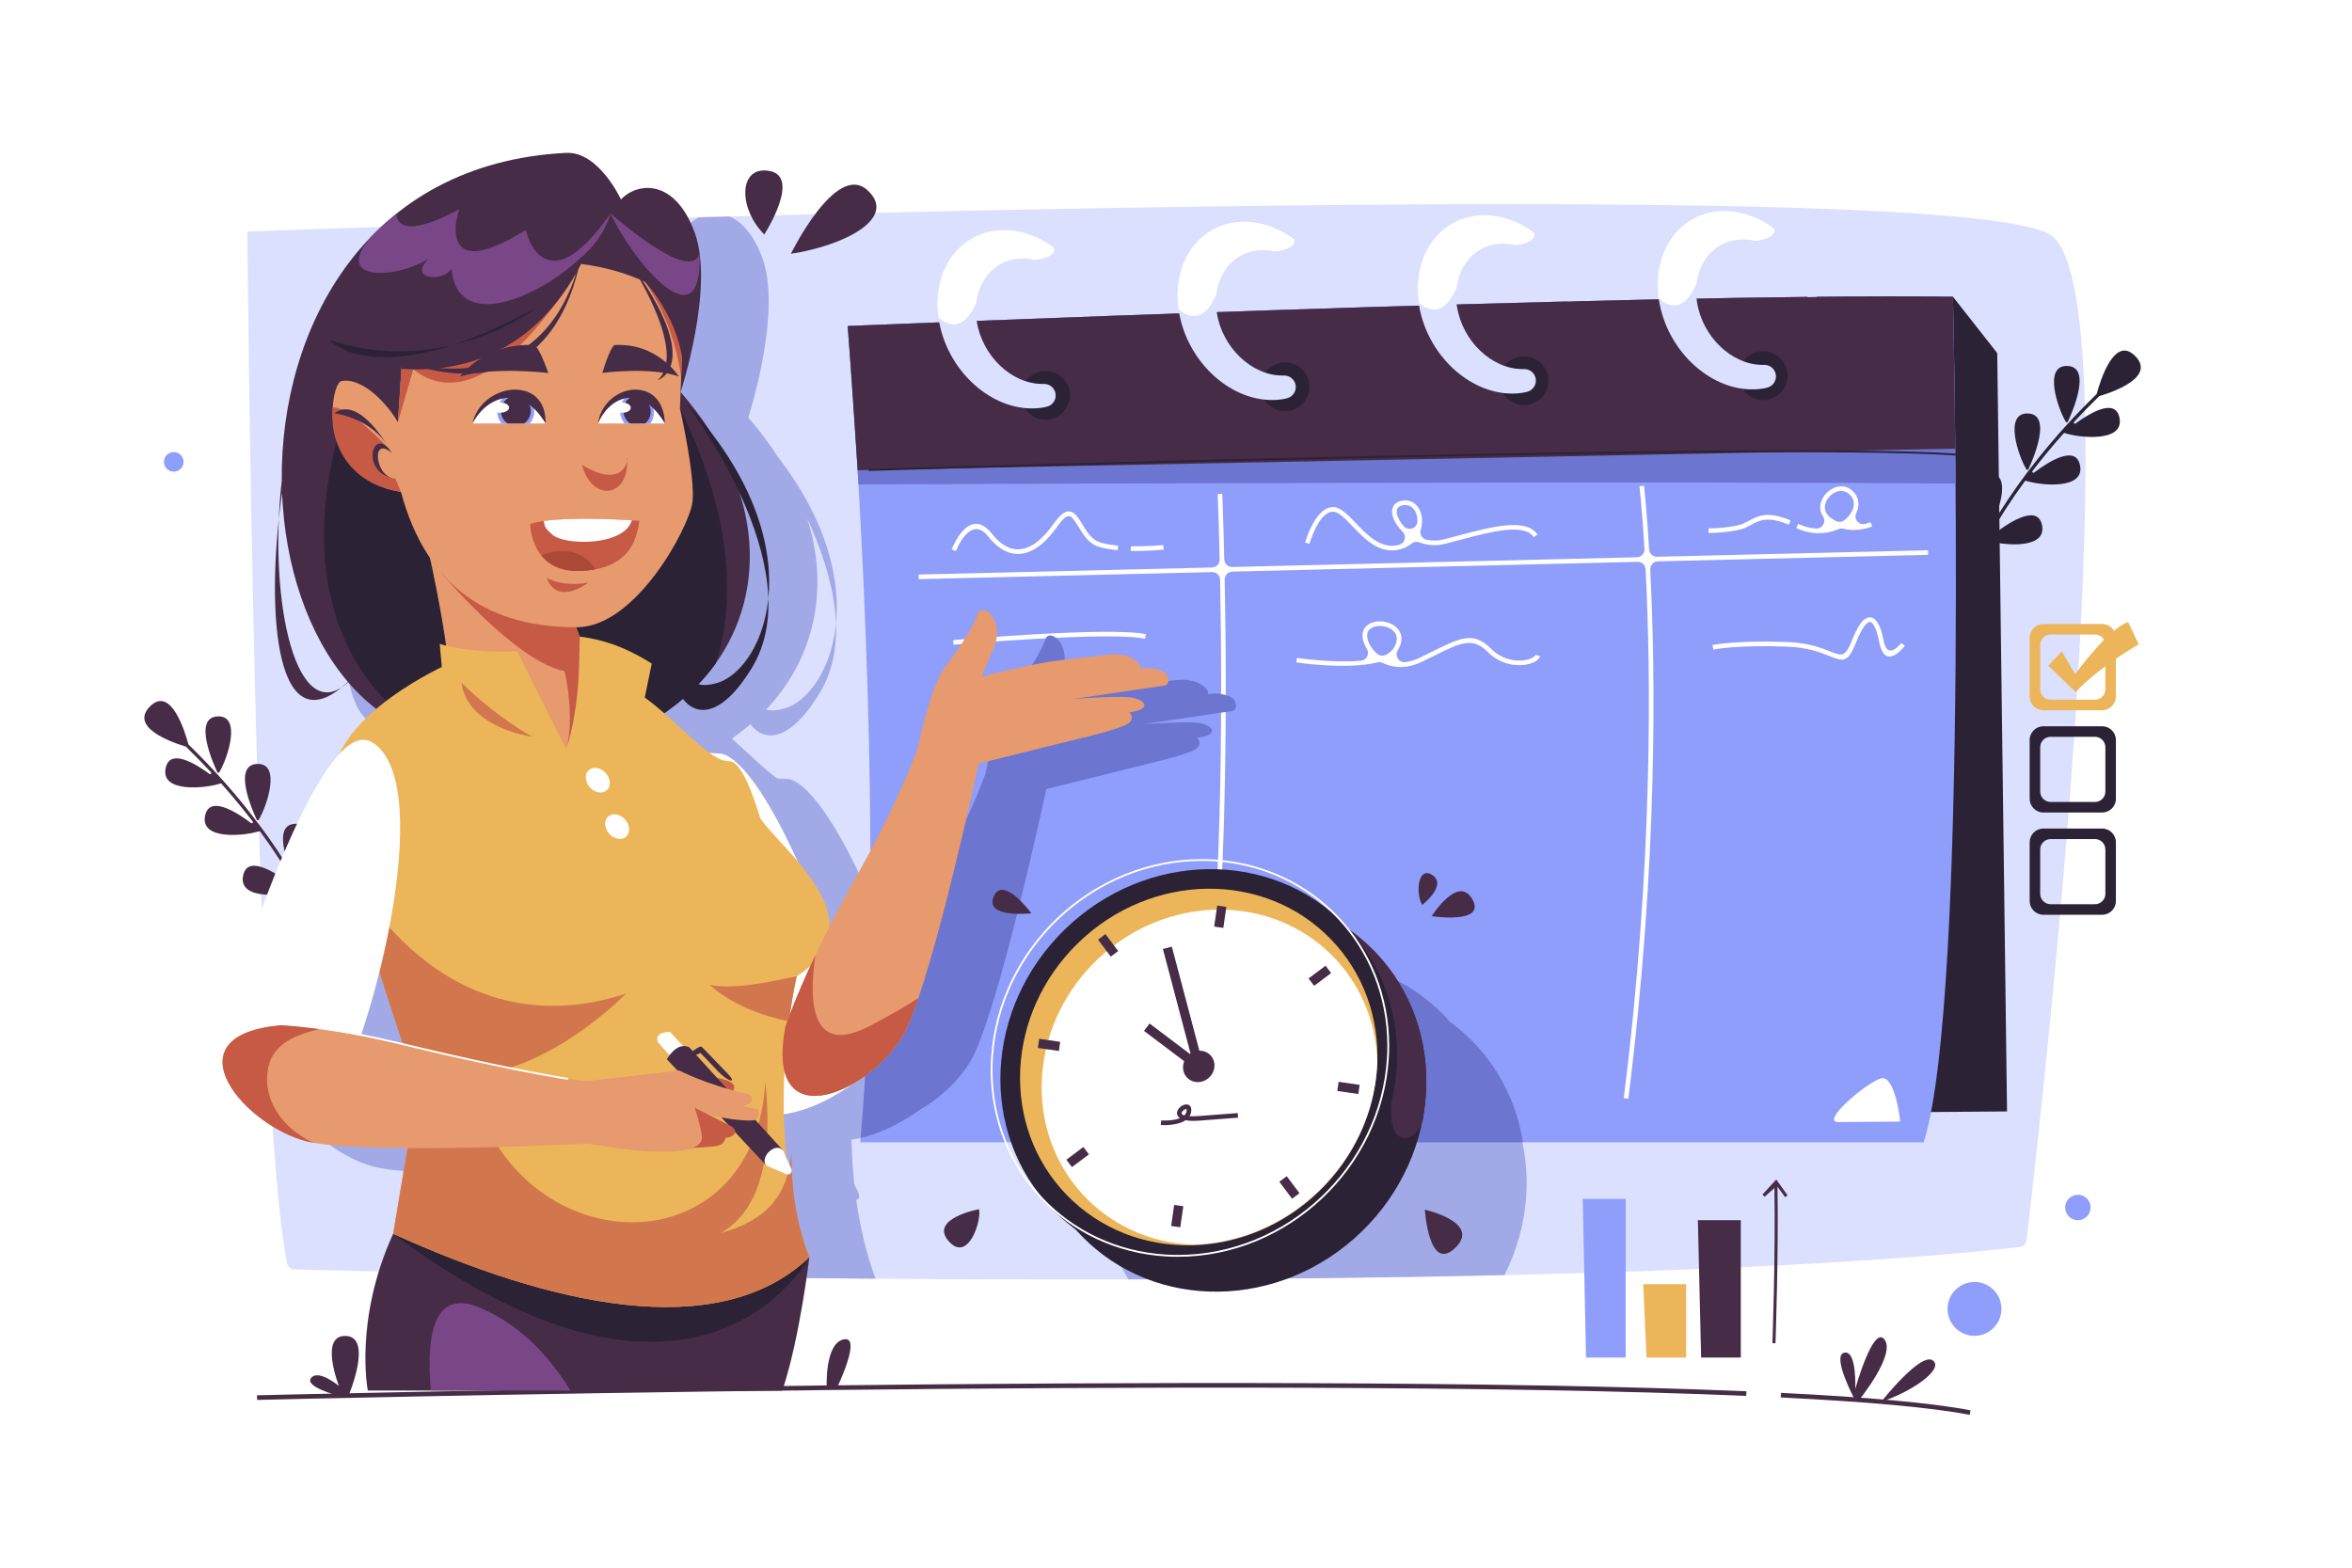 <?xml version="1.0" encoding="utf-8"?>
<!-- Generator: Adobe Illustrator 27.5.0, SVG Export Plug-In . SVG Version: 6.00 Build 0)  -->
<svg version="1.1" xmlns="http://www.w3.org/2000/svg" xmlns:xlink="http://www.w3.org/1999/xlink" x="0px" y="0px"
	 viewBox="0 0 750 500" style="enable-background:new 0 0 750 500;" xml:space="preserve">
<g id="BACKGROUND">
	<rect style="fill-rule:evenodd;clip-rule:evenodd;fill:#FFFFFF;" width="750" height="500"/>
	<g>
		<path style="fill-rule:evenodd;clip-rule:evenodd;fill:#DAE0FD;" d="M78.884,73.858c0,0,546.675-20.569,575.413,1.372
			c25.612,19.554-1.804,266.751-8.071,320.297c-0.14,1.161-1.03,2.05-2.192,2.186c-143.872,16.29-479.013,8.948-550.122,7.16
			c-1.176-0.033-2.146-0.848-2.381-2C81.113,350.592,78.884,73.858,78.884,73.858z"/>
		<path style="fill-rule:evenodd;clip-rule:evenodd;fill:#A2A9E7;" d="M359.853,408.054c-6.262-10.106-9.541-22.31-8.744-35.454
			c2.115-34.863,32.092-63.125,66.955-63.125c18.138,0,34.022,7.652,44.792,19.901c15.61,11.414,25.125,30.332,23.826,51.744
			c-0.552,9.098-3.003,17.745-6.942,25.559C440.765,407.567,399.926,407.97,359.853,408.054z"/>
		<path style="fill-rule:evenodd;clip-rule:evenodd;fill:#A2A9E7;" d="M154.918,71.291c18.76-0.586,40.207-1.225,63.431-1.862
			c0.796,1.389,1.223,2.316,1.223,2.316c0.904-0.967,2.023-1.806,3.288-2.438c3.235-0.088,6.493-0.175,9.791-0.263
			c3.867,1.688,7.695,5.723,10.458,13.319c0.715,1.967,1.213,4.132,1.533,6.427v0.001c0.342,2.455,0.481,5.058,0.466,7.723l0.001,0
			l-0.001,0.004c-0.098,17.042-6.507,36.658-6.507,36.658c3.585,4.121,6.694,8.272,9.358,12.424
			c32.219,41.743,16.334,75.995,2.521,80.265c-2.676,0.827-4.686,0.905-6.188,0.481c15.067-15.903,20.481-37.982,13.078-61.07
			c8.105,17.48,13.998,39.497,3.868,56.007c-9.766,15.915-17.795,15.205-21.91,9.745l-5.935,4.595
			c5.284,4.627,10.289,9.692,14.444,12.661l3.296,0.205c0,0,8.486-1.364,24.752,34.307c5.294,6.271,10.206,13.525,10.224,20.74
			c2.263-4.445,4.825-9.249,7.7-14.341c15.392-27.258,20.503-42.712,20.503-42.712s3.775-19.221,8.775-25.784
			c5-6.563,9.062-13.125,10.313-16.875c1.25-3.75,8.913,2.058,5,11.094c-1.342,3.099-2.682,6.131-3.845,9.004h0
			c15-3.75,20.168-4.469,20.168-4.469c2.903-0.697,11.897-1.434,20.122-2.516c6.648-0.875,10.945,2.686,10.328,4.419
			c10.606-0.972,9.605,4.969,7.956,5.386l-29.005,4.278c5.455-0.374,15.312-0.95,18.146-0.45c4.88,0.861,6.489,3.827-0.547,4.766
			c0,0,2.109,1.953-0.625,3.672c-2.734,1.719-14.009,4.345-14.009,4.345l-33.458,8.308c0,0-10.506,49.24-19.192,74.767
			c-3.568,10.491-6.497,16.67-15.622,23.812c-2.388,1.869-3.088,2.148-5.414,3.637c-5.754,4.089-13.539,8.419-21.884,9.621
			c0.102,4.603,0.383,9.34,0.894,14.131c0.35,1.289,2.943,4.567,0.626,5.067c1.19,8.441,3.141,16.963,6.133,25.137
			c-51.888-0.374-98.865-1.128-134.115-1.822c0.578-1.443,1.201-2.903,1.874-4.378l4.554-27.324
			c-11.813-0.079-26.018-0.417-33.114-2.442c-5.498-1.569-11.094-4.836-15.493-8.485c-0.198-0.165-0.395-0.331-0.589-0.498
			c-8.221-4.037-14.771-11.197-12.1-20.378c4.535-15.591,23.664-76.863,39.64-93.973c2.44-5.336,6.838-10.176,11.702-14.298
			c-3.226-2.482-6.211-5.348-8.947-8.539c-16.321,15.094-25.586-25.039-21.177-64.243c-0.278-28.991,9.318-59.353,30.548-79.876
			C145.784,77.837,150.44,74.182,154.918,71.291L154.918,71.291z M244.641,88.79L244.641,88.79L244.641,88.79z M150.027,341.186
			c-2.125-6.343-4.766-14.383-7.477-23.031c-1.782,7.137-3.808,14.04-5.929,20.31C140.679,339.207,145.165,340.103,150.027,341.186
			L150.027,341.186z M111.502,165.289c-5.65,40.227-1.489,81.576,20.989,60.303C119.728,210.638,112.427,188.572,111.502,165.289z"
			/>
	</g>
</g>
<g id="OBJECT">
	<g>
		<path style="fill-rule:evenodd;clip-rule:evenodd;fill:#2B2235;" d="M625.95,186.438c0.517-1.505,2.827-7.824,8.178-17.176
			c0.068-0.119,0.065-0.257-0.009-0.372c-2.487-3.893-7.561-18.457,0.612-17.912c5.19,0.346,3.93,7.093,2.158,12.303
			c-0.059,0.173,0.02,0.361,0.185,0.44c0.165,0.079,0.361,0.022,0.459-0.133c6.591-10.5,16.496-23.723,30.988-37.866
			c0.048-0.047,0.079-0.099,0.096-0.164c1.111-4.129,5.528-18.418,12.034-12.209c6.95,6.633-6.087,11.464-11.165,12.968
			c-0.058,0.017-0.104,0.045-0.148,0.087c-2.818,2.748-5.463,5.46-7.942,8.124c-0.127,0.136-0.129,0.345-0.006,0.483
			c0.124,0.139,0.331,0.161,0.481,0.051c4.726-3.462,12.457-8.023,13.919-2.1c2.085,8.448-13.302,6.606-17.362,5.155
			c-0.141-0.05-0.29-0.012-0.389,0.099c-3.698,4.156-6.992,8.174-9.917,12c-0.11,0.143-0.097,0.343,0.031,0.471
			c0.127,0.128,0.327,0.143,0.471,0.034c4.626-3.489,13.056-8.811,14.588-2.599c2.048,8.299-12.761,6.669-17.135,5.233
			c-0.15-0.049-0.308,0.002-0.402,0.129c-4.596,6.277-8.173,11.962-10.915,16.796c-0.086,0.151-0.053,0.337,0.079,0.45
			c0.132,0.113,0.321,0.116,0.457,0.008c4.173-3.311,14.109-10.323,15.787-3.526c2.055,8.327-12.867,6.656-17.182,5.217
			c-0.167-0.055-0.345,0.015-0.429,0.17c-4.19,7.71-6.065,12.855-6.517,14.174c-0.064,0.185-0.265,0.285-0.451,0.225l-0.323-0.105
			c-0.095-0.031-0.166-0.092-0.21-0.181C625.924,186.626,625.918,186.533,625.95,186.438L625.95,186.438z M646.812,149.658
			c1.419-3.038,7.646-17.265,0.047-17.771c-8.101-0.54-3.187,13.764-0.678,17.808c0.071,0.115,0.191,0.177,0.326,0.169
			C646.643,149.856,646.755,149.78,646.812,149.658L646.812,149.658z M659.39,134.497c1.419-3.038,7.646-17.265,0.047-17.771
			c-8.101-0.54-3.187,13.765-0.678,17.808c0.071,0.115,0.191,0.177,0.326,0.169C659.221,134.695,659.333,134.619,659.39,134.497z"/>
		<polygon style="fill-rule:evenodd;clip-rule:evenodd;fill:#2B2235;" points="622.75,94.643 636.873,112.611 639.999,354.486 
			297.498,356.986 298.748,117.61 		"/>
		<g>
			<path style="fill-rule:evenodd;clip-rule:evenodd;fill:#8F9DFB;" d="M270.31,103.987c0,0,253.65-10.68,352.44-9.345
				c0,0,5.34,224.28-9.345,269.67h-339.09C280.801,293.947,276.645,183.887,270.31,103.987z"/>
			<path style="fill-rule:evenodd;clip-rule:evenodd;fill:#6C75CF;" d="M270.31,103.987c0,0,253.65-10.68,352.44-9.345
				c0,0,0.59,24.809,0.838,59.58c-85.14-0.77-290.334,0.019-349.835,0.273C272.735,136.839,271.565,119.82,270.31,103.987z"/>
			<g>
				<path style="fill-rule:evenodd;clip-rule:evenodd;fill:#FFFFFF;" d="M524.245,154.92c0.008,0.07,0.84,7.249,1.628,20.306
					c0.081,1.343,1.211,2.381,2.555,2.349l86.369-2.08l0.035,1.47l-86.166,2.075c-0.7,0.017-1.296,0.286-1.772,0.798
					c-0.476,0.513-0.699,1.127-0.664,1.827c1.667,32.803,2.467,93.439-6.985,168.737l-1.465-0.179
					c9.459-75.349,8.64-135.967,6.97-168.656c-0.069-1.351-1.204-2.403-2.557-2.371l-129.225,3.112
					c-1.372,0.033-2.465,1.174-2.439,2.547c0.775,39.628,0.904,113.526-7.027,161.555l-1.453-0.236
					c7.912-47.913,7.783-121.676,7.01-161.26c-0.014-0.69-0.273-1.279-0.771-1.756c-0.499-0.477-1.098-0.709-1.789-0.693
					l-93.542,2.252l-0.035-1.471l93.559-2.253c1.376-0.033,2.471-1.182,2.439-2.558c-0.299-12.859-0.626-20.776-0.63-20.865
					l1.471-0.058c0.004,0.089,0.331,8.012,0.63,20.883c0.032,1.378,1.182,2.475,2.559,2.441l129.003-3.106
					c0.704-0.017,1.304-0.289,1.781-0.808c0.477-0.519,0.697-1.14,0.654-1.843c-0.781-12.864-1.601-19.93-1.608-19.999
					L524.245,154.92z"/>
				<path style="fill-rule:evenodd;clip-rule:evenodd;fill:#FFFFFF;" d="M416.16,173.039c0.009-0.032,3.113-11.145,8.814-11.318
					c2.413-0.073,4.709,2.329,7.338,5.082c3.563,3.729,7.795,8.157,13.168,7.117c0.233-0.045,0.459-0.098,0.678-0.157
					c0.891-0.241,1.535-0.891,1.767-1.784s-0.014-1.775-0.674-2.419c-0.307-0.299-0.596-0.606-0.865-0.917
					c-0.888-1.028-1.568-2.112-1.987-3.15c-0.441-1.092-0.6-2.149-0.424-3.062c0.268-1.39,1.244-2.412,3.082-2.732
					c2.492-0.433,4.34,0.672,5.406,2.494c0.491,0.839,0.808,1.824,0.937,2.871c0.127,1.031,0.074,2.133-0.173,3.221
					c-0.051,0.226-0.111,0.452-0.179,0.676c-0.211,0.693-0.131,1.369,0.235,1.994c0.367,0.624,0.918,1.024,1.626,1.178
					c1.683,0.365,3.5,0.39,5.375-0.079c1.606-0.401,3.206-0.827,4.825-1.257c10.383-2.761,21.528-5.725,25.184-0.315l-1.222,0.824
					c-3.068-4.541-13.691-1.716-23.586,0.915c-1.666,0.443-3.312,0.881-4.843,1.263c-2.884,0.721-5.639,0.404-8.05-0.508
					c-0.859-0.325-1.759-0.178-2.469,0.404c-1.141,0.934-2.588,1.644-4.365,1.988c-6.159,1.192-10.694-3.554-14.512-7.55
					c-2.388-2.499-4.472-4.68-6.231-4.626c-4.611,0.14-7.428,10.216-7.436,10.245L416.16,173.039L416.16,173.039z M451.993,166.155
					c-0.001-0.308-0.02-0.613-0.056-0.911c-0.106-0.857-0.357-1.649-0.741-2.306c-0.764-1.306-2.094-2.097-3.89-1.785
					c-1.139,0.198-1.733,0.779-1.883,1.556c-0.121,0.63,0.007,1.403,0.344,2.237c0.359,0.889,0.952,1.83,1.733,2.735
					c0.042,0.048,0.084,0.096,0.126,0.144c0.704,0.791,1.77,1.051,2.759,0.673C451.375,168.119,451.996,167.214,451.993,166.155z"/>
				<path style="fill-rule:evenodd;clip-rule:evenodd;fill:#FFFFFF;" d="M597.008,167.88c-0.015,0.007-4.177,1.977-9.185,0.746
					c-0.563-0.138-1.088-0.091-1.617,0.145c-0.231,0.103-0.467,0.202-0.708,0.294c-3.527,1.355-8.047,1.514-12.74-0.653l0.682-1.307
					c1.929,0.881,3.82,1.335,5.607,1.456c0.974,0.066,1.844-0.397,2.332-1.242c0.489-0.845,0.457-1.83-0.086-2.641
					c-0.915-1.369-1.056-2.896-0.676-4.327c0.293-1.105,0.905-2.145,1.709-3c0.802-0.852,1.805-1.528,2.884-1.907
					c2.048-0.72,4.349-0.392,6.107,1.752c1.14,1.391,1.487,2.998,1.196,4.605c-0.109,0.602-0.308,1.203-0.589,1.788
					c-0.433,0.902-0.308,1.912,0.332,2.68c0.64,0.769,1.61,1.075,2.575,0.814c0.974-0.264,1.554-0.538,1.559-0.541L597.008,167.88
					L597.008,167.88z M570.389,167.334c-6.708-2.798-9.357-1.372-12,0.053c-1.239,0.668-2.479,1.337-4.099,1.656
					c-5.472,1.081-9.479,0.927-9.49,0.927l0.035-1.47c0.011,0,3.846,0.148,9.172-0.904c1.404-0.277,2.544-0.892,3.684-1.506
					c2.962-1.597,5.931-3.196,13.302-0.101L570.389,167.334L570.389,167.334z M583.842,165.183c0.531,0.38,1.064,0.704,1.595,0.98
					c0.894,0.464,1.916,0.366,2.705-0.26c0.361-0.287,0.696-0.59,1-0.905c1.032-1.07,1.709-2.272,1.924-3.458
					c0.216-1.192-0.041-2.383-0.885-3.412c-1.295-1.58-2.985-1.823-4.486-1.296c-0.851,0.299-1.65,0.84-2.295,1.526
					c-0.643,0.683-1.129,1.504-1.357,2.366C581.642,162.235,582.052,163.902,583.842,165.183z"/>
				<path style="fill-rule:evenodd;clip-rule:evenodd;fill:#FFFFFF;" d="M413.573,209.821c0.05,0.007,11.336,1.712,20.374,0.904
					c0.892-0.08,1.62-0.578,2.017-1.38c0.398-0.802,0.353-1.683-0.124-2.441c-0.549-0.874-0.943-1.771-1.163-2.632
					c-0.373-1.463-0.253-2.847,0.44-3.895c1.264-1.915,4.012-2.538,6.52-2.046c0.888,0.174,1.751,0.487,2.509,0.929
					c0.777,0.453,1.449,1.047,1.937,1.774c1.067,1.59,1.229,3.748-0.361,6.356c-0.512,0.841-0.498,1.836,0.038,2.662
					c0.536,0.826,1.44,1.244,2.416,1.118c1.463-0.188,3.021-0.646,4.654-1.441c1.379-0.671,2.45-1.204,3.451-1.701
					c9.62-4.78,13.574-6.744,19.269-1.049c1.554,1.554,3.302,2.536,5.031,3.094c1.954,0.63,3.889,0.725,5.5,0.496
					c1.547-0.22,2.76-0.724,3.358-1.322c0.143-0.143,0.238-0.282,0.28-0.409l1.401,0.45c-0.115,0.356-0.333,0.693-0.639,1
					l-0.003,0.003c-0.807,0.807-2.327,1.472-4.194,1.737c-1.803,0.256-3.968,0.15-6.152-0.554c-1.94-0.626-3.896-1.722-5.625-3.451
					c-4.947-4.948-8.625-3.121-17.573,1.325c-1.147,0.57-2.373,1.179-3.457,1.707c-4.06,1.976-7.737,2.051-10.749,1.102
					c-0.624-0.197-1.22-0.437-1.785-0.715c-0.554-0.272-1.117-0.331-1.715-0.18c-9.707,2.458-25.809,0.023-25.869,0.015
					L413.573,209.821L413.573,209.821z M441.922,208.834c1.09-0.56,1.945-1.254,2.481-2.111c1.298-2.077,1.232-3.715,0.458-4.869
					c-0.354-0.528-0.862-0.971-1.459-1.319c-0.615-0.359-1.32-0.613-2.048-0.756c-1.977-0.387-4.098,0.033-5.008,1.412
					c-0.45,0.682-0.51,1.65-0.238,2.719c0.329,1.291,1.136,2.694,2.334,3.927c0.221,0.227,0.455,0.449,0.701,0.663
					C439.93,209.181,440.995,209.31,441.922,208.834z"/>
				<path style="fill-rule:evenodd;clip-rule:evenodd;fill:#FFFFFF;" d="M546.06,205.723c0.022-0.004,7.574-1.578,23.92-0.949
					c6.83,0.263,10.998,1.93,13.831,3.063c3.453,1.381,4.591,1.836,6.707-3.534c1.329-3.374,2.587-5.478,3.746-6.52
					c0.76-0.684,1.513-0.96,2.248-0.872c0.73,0.087,1.379,0.53,1.945,1.282c0.926,1.232,1.675,3.399,2.221,6.24
					c1.245,6.472,5.551,0.648,5.563,0.632l1.176,0.888c-0.018,0.024-6.307,8.534-8.187-1.243c-0.505-2.629-1.164-4.589-1.95-5.634
					c-0.316-0.421-0.633-0.663-0.942-0.7c-0.304-0.036-0.667,0.124-1.089,0.503c-0.995,0.895-2.12,2.814-3.359,5.961
					c-2.66,6.751-4.139,6.159-8.627,4.364c-2.738-1.096-6.766-2.707-13.335-2.959c-16.154-0.621-23.558,0.922-23.58,0.926
					L546.06,205.723z"/>
				<path style="fill-rule:evenodd;clip-rule:evenodd;fill:#FFFFFF;" d="M586.21,357.867c-5.936,0.043,9.056-12.671,13.587-13.921
					c4.531-1.25,6.175,13.776,6.175,13.776L586.21,357.867z"/>
				<path style="fill-rule:evenodd;clip-rule:evenodd;fill:#FFFFFF;" d="M303.956,204.149c0.145-0.012,50.42-4.385,61.475-1.858
					l-0.329,1.436c-10.819-2.473-60.881,1.88-61.025,1.892L303.956,204.149z"/>
				<path style="fill-rule:evenodd;clip-rule:evenodd;fill:#FFFFFF;" d="M303.454,175.238c0.016-0.041,5.458-14.331,12.826-5.034
					c1.122,1.416,2.267,2.524,3.428,3.334c1.802,1.258,3.644,1.793,5.494,1.644c1.87-0.15,3.775-1,5.676-2.507
					c1.737-1.374,3.464-3.29,5.16-5.719c2.782-3.984,4.671-4.465,6.354-3.29c1.021,0.713,1.839,2.062,2.751,3.568
					c1.353,2.233,2.938,4.848,5.478,5.695c0.83,0.276,1.763,0.5,2.758,0.679c1.007,0.181,2.074,0.315,3.164,0.413l-0.127,1.465
					c-1.137-0.102-2.249-0.242-3.297-0.43c-1.059-0.19-2.058-0.431-2.96-0.731c-3.056-1.018-4.792-3.883-6.274-6.329
					c-0.827-1.365-1.568-2.588-2.336-3.124c-0.938-0.655-2.17-0.133-4.306,2.927c-1.777,2.544-3.602,4.564-5.45,6.028
					c-2.135,1.694-4.307,2.651-6.477,2.825c-2.19,0.176-4.354-0.445-6.451-1.909c-1.276-0.891-2.526-2.097-3.739-3.629
					c-5.757-7.265-10.287,4.62-10.3,4.653L303.454,175.238L303.454,175.238z M360.583,174.233c5.432,0.11,10.346-0.398,10.36-0.399
					l0.144,1.465c-0.014,0.001-5.004,0.517-10.533,0.405L360.583,174.233z"/>
			</g>
		</g>
		<g>
			<path style="fill-rule:evenodd;clip-rule:evenodd;fill:#462C46;" d="M270.31,103.987c0,0,253.65-10.68,352.44-9.345
				c0,0,0.047,2.535,0.119,6.723c0.157,9.108,0.438,26.035,0.626,41.714l-350.006,6.897
				C272.834,140.167,271.034,113.115,270.31,103.987z"/>
			<path style="fill-rule:evenodd;clip-rule:evenodd;fill:#2B2235;" d="M276.994,149.613c0.882-0.027,307.184-9.526,351.263-4.525
				l-0.064,0.586c-44.045-4.998-350.3,4.5-351.182,4.527L276.994,149.613z"/>
		</g>
		<g>
			<g>
				
					<ellipse transform="matrix(0.707 -0.707 0.707 0.707 8.512 272.696)" style="fill-rule:evenodd;clip-rule:evenodd;fill:#2B2235;" cx="333.429" cy="126.073" rx="7.773" ry="7.773"/>
				
					<ellipse transform="matrix(0.381 -0.925 0.925 0.381 139.455 455.258)" style="fill-rule:evenodd;clip-rule:evenodd;fill:#2B2235;" cx="409.678" cy="123.495" rx="7.773" ry="7.773"/>
				
					<ellipse transform="matrix(0.987 -0.161 0.161 0.987 -13.223 79.604)" style="fill-rule:evenodd;clip-rule:evenodd;fill:#2B2235;" cx="485.928" cy="121.62" rx="7.773" ry="7.773"/>
				
					<ellipse transform="matrix(0.987 -0.161 0.161 0.987 -11.983 91.827)" style="fill-rule:evenodd;clip-rule:evenodd;fill:#2B2235;" cx="562.178" cy="120.058" rx="7.773" ry="7.773"/>
			</g>
			<g>
				<path style="fill-rule:evenodd;clip-rule:evenodd;fill:#DAE0FD;" d="M320.165,73.388c13.639,0,26.654,12.146,29.542,27.345
					l-2.991,0.11c-2.339-10.294-11.263-18.392-20.602-18.392c-9.821,0-16.381,8.955-14.653,20c1.728,11.046,11.091,20,20.911,20
					l0.006,0.037c0.185-0.029,0.376-0.044,0.57-0.044c2.035,0,3.685,1.65,3.685,3.685c0,1.841-1.351,3.367-3.116,3.641l0.006,0.037
					c-1.423,0.299-2.913,0.456-4.46,0.456c-13.964,0-27.276-12.732-29.734-28.438C296.873,86.12,306.202,73.388,320.165,73.388z"/>
				<path style="fill-rule:evenodd;clip-rule:evenodd;fill:#FFFFFF;" d="M320.165,73.388c5.635,0,11.164,2.076,15.916,5.581
					c0.939,3.298-6.014,3.958-6.014,3.958v0.001c-1.297-0.312-2.62-0.477-3.952-0.477c-7.994,0-13.828,5.934-14.789,14.099
					l-0.001,0.001c-3.904,8.902-8.566,7.752-12.074,4.727C297.093,85.826,306.364,73.388,320.165,73.388z"/>
			</g>
			<g>
				<path style="fill-rule:evenodd;clip-rule:evenodd;fill:#DAE0FD;" d="M396.727,70.707c13.638,0,26.654,12.146,29.542,27.345
					l-2.991,0.11c-2.339-10.294-11.263-18.392-20.603-18.392c-9.821,0-16.381,8.954-14.653,20c1.728,11.045,11.09,20,20.911,20
					l0.006,0.037c0.185-0.029,0.376-0.044,0.57-0.044c2.035,0,3.685,1.65,3.685,3.685c0,1.842-1.351,3.367-3.115,3.641l0.006,0.037
					c-1.423,0.299-2.913,0.456-4.46,0.456c-13.964,0-27.276-12.732-29.734-28.437C373.435,83.438,382.763,70.707,396.727,70.707z"/>
				<path style="fill-rule:evenodd;clip-rule:evenodd;fill:#FFFFFF;" d="M396.727,70.707c5.635,0,11.163,2.076,15.916,5.581
					c0.939,3.298-6.014,3.958-6.014,3.958v0.001c-1.297-0.312-2.62-0.477-3.952-0.477c-7.994,0-13.828,5.934-14.789,14.099
					l-0.001,0.002c-3.904,8.902-8.566,7.752-12.074,4.727C373.655,83.144,382.926,70.707,396.727,70.707z"/>
			</g>
			<g>
				<path style="fill-rule:evenodd;clip-rule:evenodd;fill:#DAE0FD;" d="M473.289,68.649c13.638,0,26.654,12.146,29.542,27.345
					l-2.991,0.11c-2.339-10.294-11.263-18.392-20.603-18.392c-9.821,0-16.381,8.954-14.653,20c1.728,11.045,11.091,20,20.911,20
					l0.006,0.037c0.185-0.029,0.376-0.044,0.57-0.044c2.035,0,3.685,1.65,3.685,3.685c0,1.842-1.351,3.367-3.115,3.641l0.005,0.037
					c-1.423,0.299-2.913,0.456-4.46,0.456c-13.964,0-27.276-12.732-29.734-28.437C449.997,81.381,459.325,68.649,473.289,68.649z"/>
				<path style="fill-rule:evenodd;clip-rule:evenodd;fill:#FFFFFF;" d="M473.333,68.649c5.635,0,11.164,2.075,15.916,5.581
					c0.939,3.298-6.014,3.958-6.014,3.958v0.001c-1.297-0.312-2.62-0.477-3.952-0.477c-7.994,0-13.828,5.934-14.789,14.099
					l-0.001,0.001c-3.904,8.902-8.566,7.752-12.074,4.727C450.261,81.087,459.532,68.649,473.333,68.649z"/>
			</g>
			<g>
				<path style="fill-rule:evenodd;clip-rule:evenodd;fill:#DAE0FD;" d="M549.851,67.314c13.638,0,26.654,12.146,29.542,27.345
					l-2.991,0.11c-2.339-10.294-11.263-18.392-20.603-18.392c-9.821,0-16.381,8.954-14.653,20c1.728,11.045,11.091,20,20.911,20
					l0.006,0.037c0.185-0.029,0.376-0.044,0.57-0.044c2.035,0,3.685,1.65,3.685,3.685c0,1.842-1.351,3.367-3.115,3.641l0.005,0.037
					c-1.423,0.299-2.913,0.456-4.46,0.456c-13.964,0-27.276-12.732-29.734-28.437C526.559,80.046,535.887,67.314,549.851,67.314z"/>
				<path style="fill-rule:evenodd;clip-rule:evenodd;fill:#FFFFFF;" d="M549.838,67.314c5.635,0,11.163,2.076,15.916,5.581
					c0.939,3.298-6.014,3.958-6.014,3.958v0.001c-1.297-0.312-2.62-0.478-3.952-0.478c-7.994,0-13.828,5.934-14.789,14.099
					l-0.001,0.001c-3.904,8.902-8.566,7.752-12.074,4.727C526.766,79.752,536.037,67.314,549.838,67.314z"/>
			</g>
		</g>
		<g>
			<path style="fill-rule:evenodd;clip-rule:evenodd;fill:#6C75CF;" d="M485.612,364.312H351.125
				c4.454-32.597,33.246-58.276,66.477-58.276c18.138,0,34.022,7.652,44.792,19.901
				C474.661,334.906,483.162,348.509,485.612,364.312z"/>
			<path style="fill-rule:evenodd;clip-rule:evenodd;fill:#6C75CF;" d="M274.437,362.948c2.039-22.763,2.988-49.568,3.124-78.112
				c4.611,5.779,8.532,12.255,8.547,18.701c2.263-4.445,4.825-9.249,7.7-14.341c15.392-27.258,20.503-42.712,20.503-42.712
				s3.775-19.221,8.775-25.784c5-6.563,9.062-13.125,10.313-16.875c1.25-3.75,8.913,2.058,5,11.094
				c-1.342,3.099-2.682,6.131-3.845,9.004h0c15-3.75,20.168-4.469,20.168-4.469c2.903-0.697,11.897-1.434,20.122-2.516
				c6.648-0.875,10.945,2.686,10.328,4.419c0.828-0.076,1.61-0.131,2.331-0.161c0,0,5.312,0.078,6.328,2.5
				c1.016,2.422-0.703,3.047-0.703,3.047l-29.005,4.278c5.455-0.374,15.312-0.95,18.146-0.45c4.88,0.861,6.489,3.827-0.547,4.766
				c0,0,2.109,1.953-0.625,3.672c-2.734,1.719-14.009,4.345-14.009,4.345l-33.458,8.308c0,0-10.506,49.24-19.192,74.767l-0.061,0.18
				l-0.001,0.003l-0.238,0.692l-0.006,0.016l-0.061,0.176l-0.122,0.349l-0.061,0.173l-0.177,0.503l-0.246,0.687l-0.06,0.166
				l-0.12,0.33l-0.06,0.164c-0.091,0.247-0.181,0.492-0.271,0.733l-0.134,0.356c-0.113,0.298-0.225,0.591-0.337,0.879l-0.1,0.258
				c-0.127,0.324-0.252,0.641-0.378,0.951l-0.043,0.107c-0.137,0.337-0.273,0.667-0.409,0.987l-0.011,0.027l-0.016,0.038
				c-0.138,0.325-0.275,0.641-0.411,0.948l-0.013,0.03c-0.141,0.318-0.281,0.625-0.42,0.921c-0.136,0.291-0.28,0.581-0.429,0.871
				l-0.026,0.05c-0.145,0.281-0.296,0.562-0.452,0.842l-0.04,0.071c-0.155,0.276-0.315,0.552-0.481,0.827l-0.045,0.074
				c-0.17,0.28-0.344,0.559-0.524,0.837l-0.017,0.027c-0.179,0.276-0.364,0.551-0.553,0.825l-0.043,0.063
				c-0.186,0.269-0.378,0.537-0.573,0.803l-0.062,0.085c-0.195,0.264-0.394,0.527-0.597,0.788l-0.061,0.079
				c-0.204,0.26-0.411,0.519-0.622,0.777l-0.073,0.088c-0.204,0.247-0.412,0.493-0.622,0.737l-0.073,0.085
				c-0.212,0.244-0.428,0.487-0.647,0.727l-0.103,0.113c-0.214,0.234-0.431,0.466-0.651,0.696l-0.134,0.14
				c-0.217,0.226-0.437,0.45-0.66,0.672l-0.131,0.13c-0.223,0.221-0.449,0.44-0.677,0.657l-0.109,0.103
				c-0.223,0.211-0.448,0.419-0.675,0.626l-0.158,0.143c-0.229,0.206-0.46,0.41-0.692,0.611l-0.162,0.14
				c-0.225,0.193-0.451,0.384-0.679,0.573l-0.225,0.185c-0.21,0.172-0.421,0.342-0.634,0.51l-0.235,0.184
				c-0.206,0.161-0.413,0.319-0.621,0.476l-0.276,0.207c-0.213,0.158-0.426,0.314-0.64,0.467l-0.217,0.155
				c-0.229,0.162-0.459,0.322-0.689,0.479l-0.263,0.177c-0.204,0.137-0.408,0.271-0.613,0.403l-0.319,0.205
				c-0.198,0.125-0.395,0.249-0.594,0.37l-0.33,0.2c-0.207,0.124-0.414,0.246-0.621,0.366l-0.23,0.132
				C288.324,357.483,281.665,361.279,274.437,362.948z"/>
		</g>
	</g>
	<g>
		<g>
			<path style="fill-rule:evenodd;clip-rule:evenodd;fill:#ECB55A;" d="M651.589,199.02h18.75c2.407,0,4.375,1.969,4.375,4.375
				v18.75c0,2.406-1.969,4.375-4.375,4.375h-18.75c-2.406,0-4.375-1.969-4.375-4.375v-18.75
				C647.214,200.988,649.182,199.02,651.589,199.02L651.589,199.02z M653.879,202.378c-1.819,0-3.306,1.487-3.306,3.306v14.17
				c0,1.819,1.487,3.306,3.306,3.306h14.17c1.819,0,3.306-1.488,3.306-3.306v-14.17c0-1.819-1.488-3.306-3.306-3.306H653.879z"/>
			<path style="fill-rule:evenodd;clip-rule:evenodd;fill:#ECB55A;" d="M657.448,207.77l4.297,7.266
				c0,0,10.313-14.454,16.875-16.641l3.359,7.11c0,0-12.734,7.266-20.078,15.235l-8.75-8.438L657.448,207.77z"/>
			<path style="fill-rule:evenodd;clip-rule:evenodd;fill:#2B2235;" d="M651.589,231.637h18.75c2.407,0,4.375,1.969,4.375,4.375
				v18.75c0,2.406-1.969,4.375-4.375,4.375h-18.75c-2.406,0-4.375-1.969-4.375-4.375v-18.75
				C647.214,233.606,649.182,231.637,651.589,231.637L651.589,231.637z M653.879,234.996c-1.819,0-3.306,1.487-3.306,3.306v14.17
				c0,1.818,1.487,3.306,3.306,3.306h14.17c1.819,0,3.306-1.488,3.306-3.306v-14.17c0-1.819-1.488-3.306-3.306-3.306H653.879z"/>
			<path style="fill-rule:evenodd;clip-rule:evenodd;fill:#2B2235;" d="M651.589,264.254h18.75c2.407,0,4.375,1.969,4.375,4.375
				v18.75c0,2.406-1.969,4.375-4.375,4.375h-18.75c-2.406,0-4.375-1.969-4.375-4.375v-18.75
				C647.214,266.223,649.182,264.254,651.589,264.254L651.589,264.254z M653.879,267.613c-1.819,0-3.306,1.487-3.306,3.306v14.17
				c0,1.819,1.487,3.306,3.306,3.306h14.17c1.819,0,3.306-1.488,3.306-3.306v-14.17c0-1.819-1.488-3.306-3.306-3.306H653.879z"/>
		</g>
		<g>
			<polygon style="fill-rule:evenodd;clip-rule:evenodd;fill:#8F9DFB;" points="505.749,432.974 518.398,432.974 518.398,382.379 
				504.712,382.379 			"/>
			<polygon style="fill-rule:evenodd;clip-rule:evenodd;fill:#ECB55A;" points="525.033,432.974 537.682,432.974 537.682,409.578 
				523.996,409.578 			"/>
			<polygon style="fill-rule:evenodd;clip-rule:evenodd;fill:#462C46;" points="542.451,432.974 555.1,432.974 555.1,389.153 
				541.414,389.153 			"/>
			<path style="fill-rule:evenodd;clip-rule:evenodd;fill:#462C46;" d="M565.186,428.396c0.003-0.082,1.003-27.888,0.641-49.504
				l-3.146,2.815l-0.651-0.727l4.382-4.792l3.617,5.067l-0.792,0.57l-2.442-3.363c0.382,21.706-0.631,49.886-0.634,49.968
				L565.186,428.396z"/>
		</g>
		<g>
			<path style="fill-rule:evenodd;clip-rule:evenodd;fill:#462C46;" d="M81.938,445.021c1.103-0.027,318.982-7.882,474.994-1.28
				l-0.118,1.462c-155.869-6.59-473.704,1.264-474.808,1.29L81.938,445.021L81.938,445.021z M567.951,444.249
				c26.726,1.321,47.826,3.129,60.396,5.562l-0.248,1.447c-12.541-2.427-33.6-4.231-60.281-5.549L567.951,444.249z"/>
			<path style="fill-rule:evenodd;clip-rule:evenodd;fill:#462C46;" d="M263.62,442.574c0,0-0.703-14.063,5.391-15.391
				c6.094-1.328-2.342,15.928-2.342,15.928L263.62,442.574z"/>
			<path style="fill-rule:evenodd;clip-rule:evenodd;fill:#462C46;" d="M111.145,445.138c0,0,7.865-18.658-0.807-19.049
				c-8.672-0.39-2.266,15.938-2.266,15.938s-6.485-5.391-8.828-2.578s8.286,5.591,8.286,5.591L111.145,445.138z"/>
			<path style="fill-rule:evenodd;clip-rule:evenodd;fill:#462C46;" d="M593.034,446.247c0,0,11.523-14.258,7.891-19.023
				c-3.633-4.766-9.336,15.82-9.336,15.82s0.586-12.539-3.516-11.602c-4.101,0.938,3.399,15,3.399,15L593.034,446.247
				L593.034,446.247z M599.926,447.031c0,0,12.578-15.938,16.406-13.125C620.16,436.719,608.989,444.219,599.926,447.031z"/>
		</g>
		<g>
			<path style="fill-rule:evenodd;clip-rule:evenodd;fill:#8F9DFB;" d="M629.625,426.054c4.733,0,8.594-3.861,8.594-8.594
				c0-4.733-3.861-8.594-8.594-8.594s-8.594,3.861-8.594,8.594C621.031,422.193,624.892,426.054,629.625,426.054z"/>
			<path style="fill-rule:evenodd;clip-rule:evenodd;fill:#8F9DFB;" d="M662.594,389.178c2.237,0,4.062-1.825,4.062-4.062
				s-1.825-4.062-4.062-4.062c-2.238,0-4.063,1.825-4.063,4.062S660.356,389.178,662.594,389.178z"/>
			<path style="fill-rule:evenodd;clip-rule:evenodd;fill:#8F9DFB;" d="M55.408,150.429c1.721,0,3.125-1.404,3.125-3.125
				c0-1.721-1.404-3.125-3.125-3.125c-1.721,0-3.125,1.404-3.125,3.125C52.283,149.025,53.687,150.429,55.408,150.429z"/>
		</g>
	</g>
	<g>
		<path style="fill-rule:evenodd;clip-rule:evenodd;fill:#462C46;" d="M102.723,298.212c-0.517-1.505-2.827-7.824-8.178-17.177
			c-0.068-0.119-0.065-0.257,0.009-0.372c2.487-3.893,7.561-18.457-0.612-17.912c-5.19,0.346-3.93,7.093-2.158,12.303
			c0.059,0.173-0.02,0.361-0.186,0.44c-0.165,0.079-0.361,0.022-0.459-0.133c-6.591-10.5-16.496-23.723-30.988-37.866
			c-0.048-0.047-0.079-0.099-0.096-0.164c-1.111-4.129-5.528-18.418-12.034-12.209c-6.95,6.633,6.087,11.464,11.165,12.968
			c0.058,0.017,0.104,0.045,0.148,0.087c2.818,2.748,5.463,5.46,7.942,8.124c0.127,0.136,0.129,0.344,0.006,0.483
			c-0.124,0.139-0.331,0.161-0.481,0.051c-4.726-3.462-12.457-8.023-13.918-2.1c-2.085,8.449,13.301,6.606,17.362,5.155
			c0.141-0.05,0.29-0.012,0.389,0.099c3.698,4.156,6.992,8.174,9.917,12c0.11,0.143,0.097,0.343-0.03,0.471
			c-0.127,0.128-0.327,0.143-0.471,0.034c-4.626-3.489-13.056-8.811-14.588-2.599c-2.048,8.298,12.761,6.668,17.135,5.233
			c0.15-0.049,0.308,0.001,0.402,0.129c4.596,6.277,8.173,11.962,10.915,16.797c0.086,0.151,0.053,0.337-0.079,0.45
			c-0.132,0.113-0.321,0.116-0.457,0.009c-4.173-3.311-14.109-10.324-15.787-3.526c-2.055,8.327,12.867,6.656,17.182,5.217
			c0.167-0.055,0.345,0.015,0.429,0.17c4.19,7.71,6.065,12.855,6.517,14.174c0.064,0.185,0.265,0.285,0.451,0.225l0.324-0.105
			c0.095-0.031,0.166-0.092,0.21-0.181C102.749,298.399,102.756,298.306,102.723,298.212L102.723,298.212z M81.861,261.431
			c-1.419-3.038-7.646-17.265-0.047-17.771c8.101-0.54,3.187,13.765,0.678,17.808c-0.071,0.115-0.191,0.177-0.326,0.169
			C82.031,261.629,81.919,261.553,81.861,261.431L81.861,261.431z M69.283,246.27c-1.419-3.038-7.646-17.265-0.047-17.771
			c8.101-0.54,3.187,13.765,0.678,17.808c-0.071,0.115-0.191,0.177-0.326,0.169C69.453,246.469,69.341,246.393,69.283,246.27z"/>
		<g>
			<path style="fill-rule:evenodd;clip-rule:evenodd;fill:#462C46;" d="M236.038,376.946l22.041,24.022
				c0,0-2.978,25.666-8.603,42.541H117.289c0,0-4.467-22.501,8.079-50.001C138.852,372.258,236.038,376.946,236.038,376.946z"/>
			<path style="fill-rule:evenodd;clip-rule:evenodd;fill:#794788;" d="M181.906,443.509H137.39
				c-1.556-17.68,0.89-32.568,15.464-26.508C166.198,422.551,175.556,433.154,181.906,443.509z"/>
			<path style="fill-rule:evenodd;clip-rule:evenodd;fill:#2B2235;" d="M236.038,376.946c7.141,6.061,11.021,12.011,22.041,24.022
				c0,0-34.944,65.46-132.711-7.459C138.852,372.258,236.038,376.946,236.038,376.946z"/>
		</g>
		<g>
			<path style="fill-rule:evenodd;clip-rule:evenodd;fill:#462C46;" d="M217.038,125.051c0,0,10.879-33.294,4.508-50.813
				c-6.371-17.519-18.405-16.103-23.536-10.618c0,0-7.078-15.396-17.519-14.864c-63.691,3.238-91.112,55.843-90.646,104.572
				c-4.409,39.203,4.856,79.336,21.177,64.243c6.506,7.59,14.425,13.34,23.636,16.465
				C213.936,260.934,273.042,189.441,217.038,125.051L217.038,125.051z M89.939,157.163c0.925,23.283,8.226,45.349,20.989,60.303
				C88.45,238.739,84.289,197.391,89.939,157.163z"/>
			<path style="fill-rule:evenodd;clip-rule:evenodd;fill:#2B2235;" d="M217.765,222.903c4.115,5.46,12.144,6.17,21.91-9.745
				c19.68-32.072-21.113-84.932-21.113-84.932c42.392,45.834,25.175,84.932,10.355,89.514c-2.676,0.827-4.686,0.905-6.188,0.481
				c1.998-2.099,3.836-4.32,5.498-6.652c7.003-21.179,4.143-49.903-11.407-81.334c-35.575-71.91-59.638,31.527-85.109,10.744
				l-9.297,4.922l-0.063,0.199c-2.244-3.6-5.432-6.95-9.869-9.668l-5.188,4.386C84.609,229.357,163.773,268.593,217.765,222.903z"/>
		</g>
		<g>
			<path style="fill-rule:evenodd;clip-rule:evenodd;fill:#FFFFFF;" d="M204.797,238.822l24.772,1.543c0,0,8.994-1.45,26.215,37.566
				c17.22,39.016,25.767,59.641,25.767,59.641s-17.28,18.126-36.03,18.126S204.797,238.822,204.797,238.822z"/>
			<g>
				<path style="fill-rule:evenodd;clip-rule:evenodd;fill:#ECB55A;" d="M172.087,215.837c5.285-2.831,3.274-8.149,8.288-11.108
					l4.489-1.68c6.148,0.77,13.505,2.601,22.967,8.595l-2.232,10.821c10.457,7.55,20.703,20.394,26.614,20.27
					c3.019-0.063,6.085,4.834,10.239,18.208c6.248,9.805,38.35,33.003,11.623,50.427c-3.605,15.952-8.815,55.938,4.005,89.596
					c-29.143,27.892-83.091,15.041-132.711-7.459l7.786-46.718c0,0-26.898-76.448-26.898-97.683
					c0-21.236,36.751-37.383,36.751-37.383L172.087,215.837z"/>
				<path style="fill-rule:evenodd;clip-rule:evenodd;fill:#D2774D;" d="M252.378,367.72c-0.045,10.523,1.224,21.494,5.701,33.248
					c-29.143,27.892-83.091,15.041-132.711-7.459l7.786-46.718l0-0.002l-0.002-0.006l-0.003-0.009l-0.005-0.013l-0.006-0.017
					l-0.003-0.008l-0.004-0.012l-0.008-0.025l-0.01-0.028l-0.011-0.032l-0.012-0.035l-0.011-0.033l-0.002-0.007l-0.015-0.043
					l-0.016-0.046l-0.017-0.05l-0.019-0.053l-0.02-0.057l-0.005-0.015l-0.016-0.045l-0.022-0.064l-0.023-0.067l-0.025-0.071
					l-0.026-0.074l-0.018-0.052l-0.009-0.026l-0.028-0.081l-0.029-0.085l-0.031-0.088l-0.031-0.091l-0.033-0.094l-0.003-0.009
					l-0.031-0.089l-0.035-0.101l-0.036-0.104l-0.037-0.107l-0.038-0.111l-0.02-0.058l-0.019-0.056l-0.041-0.117l-0.042-0.12
					l-0.042-0.123l-0.044-0.127l-0.042-0.121l-0.003-0.008l-0.046-0.133l-0.047-0.136l-0.048-0.139l-0.049-0.142l-0.05-0.145
					l-0.018-0.053l-0.033-0.095l-0.052-0.151l-0.053-0.154l-0.054-0.157l-0.055-0.16l-0.044-0.127l-0.012-0.036l-0.057-0.165
					l-0.058-0.168l-0.059-0.171l-0.06-0.174l-0.061-0.177l-0.013-0.037l-0.049-0.143l-0.062-0.182l-0.063-0.185l-0.064-0.188
					l-0.065-0.19l-0.042-0.121l-0.025-0.072l-0.067-0.196l-0.068-0.198l-0.069-0.201l-0.069-0.204
					c4.806-1.78,10.576-3.211,17.553-4.171c7.966,67.743,92.139,73.266,95.749,9.306c3.046,29.313-4.363,42.732-14.237,48.333
					C244.561,389.151,251.102,381.333,252.378,367.72z"/>
				<path style="fill-rule:evenodd;clip-rule:evenodd;fill:#D2774D;" d="M251.586,325.714
					c-17.112-3.292-25.254-11.609-25.254-11.609c8.286,1.853,22.747-1.808,27.743-2.733
					C253.25,315.017,252.343,319.92,251.586,325.714z"/>
				<path style="fill-rule:evenodd;clip-rule:evenodd;fill:#D2774D;" d="M130.532,339.184c-4.339-12.742-13.104-39.164-18.83-60.996
					c0.168,0.445,29.031,57.821,87.908,38.729C199.611,316.917,162.527,355.272,130.532,339.184z"/>
			</g>
			<path style="fill-rule:evenodd;clip-rule:evenodd;fill:#FFFFFF;" d="M118.608,236.725c-16.708-9.934-44.399,78.466-49.982,97.656
				c-5.583,19.19,29.111,29.558,35.17,21.011C117.822,335.605,140.236,249.584,118.608,236.725z"/>
			<g>
				<path style="fill-rule:evenodd;clip-rule:evenodd;fill:#FFFFFF;" d="M190.625,245.006c2.114,0.499,3.828,2.616,3.828,4.731
					s-1.714,3.424-3.828,2.926c-2.114-0.498-3.828-2.617-3.828-4.731C186.797,245.817,188.511,244.508,190.625,245.006z"/>
				<path style="fill-rule:evenodd;clip-rule:evenodd;fill:#FFFFFF;" d="M196.797,259.82c2.114,0.498,3.828,2.617,3.828,4.731
					c0,2.114-1.714,3.424-3.828,2.926c-2.114-0.499-3.828-2.617-3.828-4.731C192.968,260.632,194.683,259.322,196.797,259.82z"/>
			</g>
		</g>
		<g>
			<g>
				<path style="fill-rule:evenodd;clip-rule:evenodd;fill:#E79A6D;" d="M250.47,327.323c0,0,6.384-18.995,21.776-46.253
					c15.392-27.258,20.503-42.712,20.503-42.712l19.319,5.176c0,0-13.907,65.184-22.949,84.438
					C280.077,347.227,243.238,365.179,250.47,327.323z"/>
				<path style="fill-rule:evenodd;clip-rule:evenodd;fill:#C65A45;" d="M250.47,327.323c0,0,2.911-8.661,9.54-22.676
					c-2.307,15.843-1.02,32.077,17.209,22.644c6.349-3.285,11.489-6.286,15.657-8.989c-1.307,3.842-2.574,7.152-3.757,9.671
					C280.077,347.227,243.238,365.179,250.47,327.323z"/>
			</g>
			<g>
				<path style="fill-rule:evenodd;clip-rule:evenodd;fill:#E79A6D;" d="M295.43,240.7l-2.682-2.341c0,0,3.775-19.221,8.775-25.784
					c5-6.563,9.062-13.125,10.313-16.875c1.25-3.75,8.913,2.058,5,11.094s-7.812,17.5-7.344,23.125
					C309.961,235.543,295.43,240.7,295.43,240.7z"/>
				<path style="fill-rule:evenodd;clip-rule:evenodd;fill:#E79A6D;" d="M291.521,247.105l1.227-8.746
					c0,0,5.243-18.812,20.243-22.562s20.168-4.469,20.168-4.469l14.96,23.255l-36.052,8.952L291.521,247.105z"/>
				<path style="fill-rule:evenodd;clip-rule:evenodd;fill:#E79A6D;" d="M328.908,220.882l2.16-4.856l2.091-4.699
					c2.903-0.697,11.897-1.434,20.122-2.516c8.22-1.082,12.845,4.618,9.034,5.259l-27.47,4.624L328.908,220.882z"/>
				<path style="fill-rule:evenodd;clip-rule:evenodd;fill:#E79A6D;" d="M335.706,222.054l1.001-3.896c0,0,19.78-4.698,29.233-5.088
					c0,0,5.312,0.078,6.328,2.5c1.016,2.422-0.703,3.047-0.703,3.047l-32.156,4.742L335.706,222.054z"/>
				<path style="fill-rule:evenodd;clip-rule:evenodd;fill:#E79A6D;" d="M337.424,225.335l1.433-2.171c0,0,17.865-1.424,21.849-0.72
					c4.88,0.861,6.489,3.827-0.547,4.766c0,0,2.109,1.953-0.625,3.672c-2.734,1.719-14.009,4.345-14.009,4.345L337.424,225.335z"/>
			</g>
		</g>
		<g>
			<g>
				<path style="fill-rule:evenodd;clip-rule:evenodd;fill:#E79A6D;" d="M134.513,166.775c0,0,6.017,23.714,8.494,44.949
					c0,0,10.318,32.523,36.659,27.41c0.296-0.057,0.584-0.122,0.864-0.191c4.861-14.02,4.334-35.891,4.334-35.891l0-0.003
					l0.001,0.001c-5.088-13.664-12.303-25.945-12.303-25.945S167.428,161.466,134.513,166.775z"/>
				<path style="fill-rule:evenodd;clip-rule:evenodd;fill:#C65A45;" d="M134.513,166.775c0,0,4.655,7.915,6.405,16.139
					c0,0,23.376,27.997,39.107,31.144c1.777,7.54,2.484,18.388,0.505,24.884c2.545-7.73,3.544-15.882,4.038-23.978l0.295-11.916
					l0.001,0.001c-1.261-3.384-2.651-6.684-4.031-9.733l-0.001,0.001c-4.189-9.262-8.272-16.212-8.272-16.212
					S167.428,161.466,134.513,166.775z"/>
			</g>
			<g>
				<path style="fill-rule:evenodd;clip-rule:evenodd;fill:#E79A6D;" d="M217.882,97.076c0,0-0.354,17.254-1.062,33.159
					c0,0,5.027,22.142,3.965,30.039c-1.062,7.897-17.945,39.65-36.703,39.769c-27.184,0.173-47.857-11.988-56.231-43.167
					c-27.421-4.441-22.53-34.703-18.978-35.343c7.093-1.279,15.037,7.918,18.018,13.125c1.294-21.28,2.509-34.062,2.509-34.062
					C139.312,87.001,184.189,72.073,217.882,97.076z"/>
				<path style="fill-rule:evenodd;clip-rule:evenodd;fill:#C65A45;" d="M217.882,97.076c0,0-0.223,10.888-0.67,23.337
					c-0.712-5.721-3.169-18.343-11.541-30.533C209.845,91.778,213.941,94.151,217.882,97.076L217.882,97.076z M126.892,134.658
					c1.294-21.28,2.509-34.062,2.509-34.062c6.892-9.454,30.695-19.549,55.887-16.414c-0.107,0.195-29.13,52.946-53.508,33.611
					L126.892,134.658z"/>
				<g>
					<path style="fill-rule:evenodd;clip-rule:evenodd;fill:#C65A45;" d="M199.965,146.117c0.567-0.072-0.788,10.393-14.384,2.123
						C188.772,160.374,200.773,158.807,199.965,146.117z"/>
					<g>
						<path style="fill-rule:evenodd;clip-rule:evenodd;fill:#462C46;" d="M174.84,118.957c0,0-17.146-2.077-28.101,1.084
							c0,0,7.811-10.734,23.433-9.992C170.172,110.049,171.506,109.495,174.84,118.957z"/>
						<path style="fill-rule:evenodd;clip-rule:evenodd;fill:#462C46;" d="M192.063,118.957c0,0,14.873-2.077,24.375,1.084
							c0,0-6.775-10.734-20.326-9.992C196.112,110.049,194.955,109.495,192.063,118.957z"/>
						<g>
							<path style="fill-rule:evenodd;clip-rule:evenodd;fill:#FFFFFF;" d="M166.579,124.421c0,0-11.106,0.834-15.902,10.636h23.306
								C173.197,130.192,171.916,126.474,166.579,124.421z"/>
							<path style="fill-rule:evenodd;clip-rule:evenodd;fill:#8F9DFB;" d="M159.951,135.057h8.993
								c0.868-1.026,1.392-2.352,1.392-3.802c0-3.252-2.637-5.889-5.889-5.889c-3.252,0-5.889,2.637-5.889,5.889
								C158.558,132.704,159.082,134.031,159.951,135.057z"/>
							<path style="fill-rule:evenodd;clip-rule:evenodd;fill:#462C46;" d="M161.856,135.057h5.235
								c1.297-0.853,2.153-2.32,2.153-3.988c0-2.634-2.136-4.77-4.77-4.77s-4.77,2.136-4.77,4.77
								C159.703,132.736,160.559,134.204,161.856,135.057z"/>
							<path style="fill-rule:evenodd;clip-rule:evenodd;fill:#462C46;" d="M173.982,135.057c0.28-15.922-20.648-12.783-23.306,0
								C154.578,127.236,165.793,121.424,173.982,135.057z"/>
							<path style="fill-rule:evenodd;clip-rule:evenodd;fill:#FFFFFF;" d="M159.338,131.643c1.664,0,3.022-0.738,3.022-1.644
								c0-0.906-1.358-1.644-3.022-1.644c-1.665,0-3.022,0.739-3.022,1.644C156.316,130.904,157.674,131.643,159.338,131.643z"/>
						</g>
						<g>
							<path style="fill-rule:evenodd;clip-rule:evenodd;fill:#FFFFFF;" d="M204.75,124.421c0,0-10.125,0.834-14.068,10.636h21.327
								C211.07,130.192,209.727,126.474,204.75,124.421z"/>
							<path style="fill-rule:evenodd;clip-rule:evenodd;fill:#8F9DFB;" d="M199.169,135.057h8.229
								c0.748-1.026,1.167-2.352,1.101-3.802c-0.148-3.252-2.681-5.889-5.657-5.889c-2.976,0-5.268,2.637-5.12,5.889
								C197.788,132.704,198.328,134.031,199.169,135.057z"/>
							<path style="fill-rule:evenodd;clip-rule:evenodd;fill:#462C46;" d="M200.912,135.057h4.79
								c1.148-0.853,1.864-2.32,1.788-3.988c-0.12-2.634-2.172-4.77-4.583-4.77c-2.411,0-4.268,2.136-4.148,4.77
								C198.837,132.736,199.687,134.204,200.912,135.057z"/>
							<path style="fill-rule:evenodd;clip-rule:evenodd;fill:#462C46;" d="M212.01,135.057c-0.469-15.922-19.478-12.783-21.327,0
								C193.896,127.236,203.894,121.424,212.01,135.057z"/>
							<path style="fill-rule:evenodd;clip-rule:evenodd;fill:#FFFFFF;" d="M198.303,128.355c1.527,0,2.799,0.736,2.841,1.644
								c0.041,0.908-1.163,1.644-2.691,1.644c-1.527,0-2.799-0.736-2.841-1.644C195.571,129.091,196.776,128.355,198.303,128.355z"
								/>
						</g>
					</g>
					<g>
						<path style="fill-rule:evenodd;clip-rule:evenodd;fill:#C65A45;" d="M203.878,166.108c0,0-25.847-1.988-34.794,0.994
							c0,0-0.039,15.574,16.032,14.994C201.188,181.516,203.134,171.41,203.878,166.108z"/>
						<path style="fill-rule:evenodd;clip-rule:evenodd;fill:#AC4836;" d="M172.561,177.105c2.31,2.89,6.154,5.222,12.555,4.991
							c1.758-0.063,3.346-0.241,4.783-0.513C187.558,177.992,182.474,173.476,172.561,177.105z"/>
						<path style="fill-rule:evenodd;clip-rule:evenodd;fill:#FFFFFF;" d="M201.483,165.947c-5.549-0.341-19.473-1.007-28.114,0.225
							c0.536,1.838-0.127,1.779,2.841,4.409C180.009,173.948,198.936,174.308,201.483,165.947z"/>
						<path style="fill-rule:evenodd;clip-rule:evenodd;fill:#C65A45;" d="M174.312,184.252c0,0,4.473,3.065,13.255,1.574
							C187.567,185.826,177.708,193.53,174.312,184.252z"/>
					</g>
				</g>
				<g>
					<path style="fill-rule:evenodd;clip-rule:evenodd;fill:#C65A45;" d="M127.852,156.876
						c-18.296-2.963-22.855-17.414-21.729-26.899c5.452-0.411,18.237,13.499,18.237,13.499s-4.867-2.655-3.628,3.451
						c1.239,6.105,5.309,5.663,5.309,5.663L127.852,156.876z"/>
					<path style="fill-rule:evenodd;clip-rule:evenodd;fill:#462C46;" d="M124.36,143.476c0,0-9.663-17.756-17.804-11.651
						C106.556,131.825,118.855,133.152,124.36,143.476z"/>
					<path style="fill-rule:evenodd;clip-rule:evenodd;fill:#462C46;" d="M124.965,144.551c-6.304-5.812-5.926,6.726,0.532,8.065
						C114.393,150.28,119.182,135.047,124.965,144.551z"/>
				</g>
			</g>
			<g>
				<path style="fill-rule:evenodd;clip-rule:evenodd;fill:#ECB55A;" d="M141.312,217.386l-1.094-12.031
					c0,0,9.063,3.125,24.688,2.344l15.624,31.244C160.998,245.192,146.057,237.271,141.312,217.386z"/>
				<path style="fill-rule:evenodd;clip-rule:evenodd;fill:#D2774D;" d="M169.747,235.024c0,0-11.406-6.25-22.5-17.187
					C147.247,217.837,147.326,230.901,169.747,235.024z"/>
			</g>
			<g>
				<path style="fill-rule:evenodd;clip-rule:evenodd;fill:#462C46;" d="M188.308,77.054c0,0-1.146,3.676-3.896,8.815
					c-3.37,14.055-14.212,39.726-47.888,31.844c-2.703,0.144-5.534,0.121-8.498-0.096l-2.717-30.3l50.611-23.359l47.625,24.43
					l-6.106,25.269c0,0-1.808-14.887-15.212-27.287C198.535,82.956,193.964,79.729,188.308,77.054L188.308,77.054z M183.721,87.135
					c-6.201,11.04-19.376,27.549-43.58,30.28C168.977,119.59,179.787,99.693,183.721,87.135z"/>
				<path style="fill-rule:evenodd;clip-rule:evenodd;fill:#462C46;" d="M200.294,82.88c0,0,19.57,29.366,9.379,38.401
					C209.673,121.281,225.246,116.679,200.294,82.88z"/>
				<path style="fill-rule:evenodd;clip-rule:evenodd;fill:#794788;" d="M223.079,80.664c-2.456,10.499-28.383-12.61-28.383-12.61
					C200.996,82.157,224.266,111.101,223.079,80.664L223.079,80.664z M126.325,68.235c0.522,4.576,5.179,6.436,20.117-1.467
					c-2.125,6.297-1.941,14.325,6.102,13.243c4.871-0.655,11.02-4.115,15.149-6.68c1.678,7.228,6.828,13.042,14.896,7.788
					c4.632-3.016,9.102-8.764,12.107-13.063c-1.954,6.56-5.934,11.218-9.74,14.365c-13.854,12.906-39.162,23.478-40.992,3.342
					c-3.272,4.631-13.887,3.012-7.237-3.216C123.388,90.44,100.084,89.278,126.325,68.235z"/>
				<path style="fill-rule:evenodd;clip-rule:evenodd;fill:#2B2235;" d="M171.601,97.805c0,0-29.687,22.969-66.563,10.625
					C105.038,108.43,120.135,126.293,171.601,97.805z"/>
			</g>
		</g>
		<g>
			<path style="fill-rule:evenodd;clip-rule:evenodd;fill:#C65A45;" d="M226.003,343.324c0,0,0.225,0.024,0.6,0.074
				c1.685,0.227,6.394,0.996,7.339,2.609c1.155,1.973-3.025,5.387-6.281,4.889C224.405,350.399,223.821,345.754,226.003,343.324z"/>
			<g>
				<path style="fill-rule:evenodd;clip-rule:evenodd;fill:#FFFFFF;" d="M219.136,335.027l-5.472-5.885c0,0-2.344-0.112-3.471,0.865
					c-1.127,0.977-0.374,2.418-0.374,2.418l6.233,7.012C216.053,339.437,219.757,336.848,219.136,335.027z"/>
				<path style="fill-rule:evenodd;clip-rule:evenodd;fill:#462C46;" d="M212.634,337.816l31.719,33.906l5.312-4.844l-27.667-30.419
					l1.346-0.635c0,0,2.305,2.324,5.508,5.762c3.203,3.438,6.484,4.258,3.222,0.879c-3.262-3.379-7.715-8.047-8.34-8.594
					c-0.397-0.346-1.833,0.629-2.829,1.387l-1.084-1.192C219.822,334.066,216.41,331.729,212.634,337.816z"/>
				<path style="fill-rule:evenodd;clip-rule:evenodd;fill:#FFFFFF;" d="M249.665,366.879l2.686,5.952
					c0.217,0.48,0.121,1.017-0.249,1.392c-0.37,0.375-0.905,0.478-1.388,0.268c-2.12-0.922-4.24-1.845-6.36-2.768
					C242.121,369.336,247.11,364.069,249.665,366.879z"/>
			</g>
			<g>
				<path style="fill-rule:evenodd;clip-rule:evenodd;fill:#E79A6D;" d="M90.421,326.947c0,0,20,1.25,50.313,9.063
					s46.563,8.75,46.563,8.75v20c0,0-66.563,3.438-87.5-0.312C78.859,360.697,51.984,329.759,90.421,326.947z"/>
				<path style="fill-rule:evenodd;clip-rule:evenodd;fill:#C65A45;" d="M90.421,326.947c0,0,7.523,0.819,11.285,1.246
					c-8.858,2.334-16.387,5.414-16.536,15.73c-0.149,10.317,8.072,17.586,14.792,20.552l-0.166-0.028
					C78.859,360.697,51.984,329.759,90.421,326.947z"/>
				<path style="fill-rule:evenodd;clip-rule:evenodd;fill:#E79A6D;" d="M213.622,346.723l2.968-5.313c0,0,8.351,4.438,21.726,7.512
					c1.445,0.274,3.1,2.64-1.347,3.892C232.523,354.067,218.857,350.785,213.622,346.723z"/>
				<path style="fill-rule:evenodd;clip-rule:evenodd;fill:#E79A6D;" d="M218.935,348.598c0,0,17.465,4.212,22.615,5.187
					c0,0,1.284,2.689-0.708,3.392c-1.992,0.703-14.647-0.357-22.766-4.829C211.791,346.569,216.888,348.14,218.935,348.598z"/>
				<path style="fill-rule:evenodd;clip-rule:evenodd;fill:#C65A45;" d="M217.763,356.02l3.779-2.691c0,0,8.482,4.24,11.348,5.732
					c2.865,1.492,1.324,3.732-1.528,3.809c0,0-0.156,2.422-3.515,2.735c-3.359,0.312-8.678,0.65-8.678,0.65L217.763,356.02z"/>
				<path style="fill-rule:evenodd;clip-rule:evenodd;fill:#E79A6D;" d="M179.559,353.754l7.738-8.995
					c0,0,20.544-2.255,29.293-3.349c0,0,5.468,10.469,7.187,20.625c1.719,10.156-35.615,2.681-36.481,2.724
					C186.431,364.802,179.559,353.754,179.559,353.754z"/>
				<path style="fill-rule:evenodd;clip-rule:evenodd;fill:#FFFFFF;" d="M181.099,344.417c-0.058-0.009-20.004-3.196-49.531-10.348
					c-14.742-3.571-28.823-6.488-39.949-7.01c-11.033-0.517-19.139,1.315-22.045,7.204l-0.529-0.26
					c3.031-6.142,11.332-8.06,22.599-7.532c11.174,0.523,25.289,3.447,40.062,7.025c29.504,7.147,49.429,10.33,49.487,10.339
					L181.099,344.417z"/>
			</g>
		</g>
		<g>
			<path style="fill-rule:evenodd;clip-rule:evenodd;fill:#462C46;" d="M252.199,80.94c0,0,14.375-29.375,24.375-20.313
				C286.574,69.69,268.762,78.44,252.199,80.94z"/>
			<path style="fill-rule:evenodd;clip-rule:evenodd;fill:#462C46;" d="M243.711,74.789c0,0,11.752-18.245,1.816-20.231
				C235.592,52.572,235.156,66.148,243.711,74.789z"/>
		</g>
	</g>
	<g>
		<g>
			<path style="fill-rule:evenodd;clip-rule:evenodd;fill:#462C46;" d="M456.533,292.206c0,0,8.458-13.422,12.977-5.373
				C474.03,294.881,456.533,292.206,456.533,292.206z"/>
			<path style="fill-rule:evenodd;clip-rule:evenodd;fill:#462C46;" d="M453.529,288.616c0,0,7.979-6.232,3.298-9.462
				C452.146,275.923,451.297,284.982,453.529,288.616z"/>
			<path style="fill-rule:evenodd;clip-rule:evenodd;fill:#462C46;" d="M328.886,291.286c0,0-9.063-12.344-12.031-5.312
				C313.886,293.005,328.886,291.286,328.886,291.286z"/>
			<path style="fill-rule:evenodd;clip-rule:evenodd;fill:#462C46;" d="M312.167,385.661c0,0-15.938,2.969-9.688,10.156
				C308.729,403.004,313.104,389.098,312.167,385.661z"/>
			<path style="fill-rule:evenodd;clip-rule:evenodd;fill:#462C46;" d="M454.354,385.816c0,0,18.125,4.063,9.688,12.188
				C455.605,406.129,454.354,385.816,454.354,385.816z"/>
		</g>
		<g>
			<g>
				
					<ellipse transform="matrix(0.718 -0.696 0.696 0.718 -132.237 371.061)" style="fill-rule:evenodd;clip-rule:evenodd;fill:#2B2235;" cx="391.577" cy="348.642" rx="65.069" ry="61.239"/>
				<path style="fill-rule:evenodd;clip-rule:evenodd;fill:#462C46;" d="M395.407,285.517c34.863,0,61.41,28.262,59.295,63.125
					c-0.131,2.154-0.369,4.282-0.707,6.38c-0.392,9.29-12.128,13.333-10.23-3.943c-25.601-3.37-64.501-22.517-110.315-23.783
					C343.68,302.938,368.037,285.517,395.407,285.517z"/>
				
					<ellipse transform="matrix(0.718 -0.696 0.696 0.718 -128.936 362.166)" style="fill-rule:evenodd;clip-rule:evenodd;fill:#2B2235;" cx="382.253" cy="340.122" rx="65.069" ry="61.239"/>
			</g>
			<g>
				
					<ellipse transform="matrix(0.718 -0.696 0.696 0.718 -128.936 362.158)" style="fill-rule:evenodd;clip-rule:evenodd;fill:#ECB55A;" cx="382.253" cy="340.122" rx="58.628" ry="55.177"/>
				<path style="fill-rule:evenodd;clip-rule:evenodd;fill:#FFFFFF;" d="M439.203,338.512c-0.017,0.535-0.041,1.071-0.074,1.61
					c-1.868,30.791-27.859,55.864-58.472,56.843c-28.624-0.948-50.157-24.495-48.402-53.407c1.791-29.514,27.169-53.44,56.683-53.44
					C416.75,290.117,438.307,311.364,439.203,338.512z"/>
			</g>
			<g>
				<path style="fill-rule:evenodd;clip-rule:evenodd;fill:#462C46;" d="M373.451,391.008l0.963-6.702l2.918,0.415l-0.963,6.701
					L373.451,391.008L373.451,391.008z M433.139,348.924l-6.702-0.963l0.415-2.918l6.702,0.963L433.139,348.924L433.139,348.924z
					 M391.056,289.236l-0.963,6.702l-2.918-0.415l0.963-6.702L391.056,289.236L391.056,289.236z M331.367,331.319l6.702,0.963
					l-0.415,2.918l-6.702-0.963L331.367,331.319z"/>
				<path style="fill-rule:evenodd;clip-rule:evenodd;fill:#462C46;" d="M340.047,369.879l5.42-4.058l1.77,2.357l-5.42,4.058
					L340.047,369.879L340.047,369.879z M412.011,382.328l-4.058-5.42l2.357-1.77l4.058,5.42L412.011,382.328L412.011,382.328z
					 M424.46,310.364l-5.42,4.058l-1.77-2.357l5.42-4.058L424.46,310.364L424.46,310.364z M352.496,297.915l4.058,5.42l-2.357,1.77
					l-4.058-5.42L352.496,297.915z"/>
				<g>
					<path style="fill-rule:evenodd;clip-rule:evenodd;fill:#462C46;" d="M382.557,335.119c2.763,0,4.866,2.24,4.699,5.002
						s-2.543,5.002-5.306,5.002s-4.866-2.24-4.699-5.002C377.419,337.359,379.794,335.119,382.557,335.119z"/>
					<polygon style="fill-rule:evenodd;clip-rule:evenodd;fill:#462C46;" points="373.673,301.93 383.678,339.747 381.365,341.298 
						364.798,328.794 366.574,326.441 379.739,336.377 370.824,302.68 					"/>
					<path style="fill-rule:evenodd;clip-rule:evenodd;fill:#462C46;" d="M370.266,357.35c0.015,0.001,3.6,0.266,6.006-0.726
						c-0.635-0.412-0.914-0.929-0.955-1.462c-0.059-0.786,0.407-1.565,1.046-2.114c0.619-0.531,1.439-0.872,2.111-0.8
						c0.897,0.096,1.534,0.722,1.379,2.165c-0.066,0.614-0.258,1.144-0.543,1.602c0.783,0.041,1.78,0.025,3.037-0.071l12.344-0.938
						l0.11,1.47l-12.344,0.938c-1.891,0.144-3.325,0.075-4.394-0.134c-2.806,1.917-7.881,1.541-7.901,1.54L370.266,357.35
						L370.266,357.35z M377.643,355.767c0.407-0.399,0.679-0.894,0.745-1.509c0.041-0.384,0.001-0.537-0.07-0.544
						c-0.266-0.028-0.659,0.164-0.997,0.454c-0.318,0.273-0.554,0.609-0.533,0.885C376.809,355.325,377.053,355.583,377.643,355.767
						z"/>
				</g>
			</g>
			<path style="fill-rule:evenodd;clip-rule:evenodd;fill:#FFFFFF;" d="M383.272,274.002c1.297,0,2.592,0.04,3.879,0.118
				c15.908,0.965,29.866,7.837,39.846,18.46c9.981,10.623,15.983,24.995,15.983,40.96c0,1.283-0.04,2.584-0.119,3.9
				c-1.062,17.509-9.12,33.361-21.289,44.833c-12.169,11.473-28.451,18.57-45.96,18.57c-1.297,0-2.592-0.04-3.879-0.118
				c-15.908-0.965-29.866-7.838-39.846-18.46c-9.981-10.623-15.983-24.995-15.983-40.96c0-1.283,0.039-2.584,0.119-3.9
				c1.062-17.509,9.12-33.361,21.289-44.833C349.482,281.099,365.763,274.002,383.272,274.002L383.272,274.002z M387.116,274.708
				c-1.262-0.076-2.544-0.115-3.844-0.115c-17.354,0-33.492,7.035-45.556,18.408c-12.064,11.374-20.052,27.086-21.105,44.439
				c-0.078,1.29-0.117,2.58-0.117,3.865c0,15.81,5.942,30.04,15.822,40.556c9.88,10.516,23.7,17.32,39.451,18.275
				c1.262,0.077,2.544,0.116,3.844,0.116c17.354,0,33.493-7.035,45.556-18.408c12.064-11.374,20.052-27.086,21.105-44.439
				c0.078-1.29,0.117-2.58,0.117-3.865c0-15.81-5.943-30.04-15.822-40.556C416.687,282.468,402.868,275.664,387.116,274.708z"/>
		</g>
	</g>
</g>
</svg>
